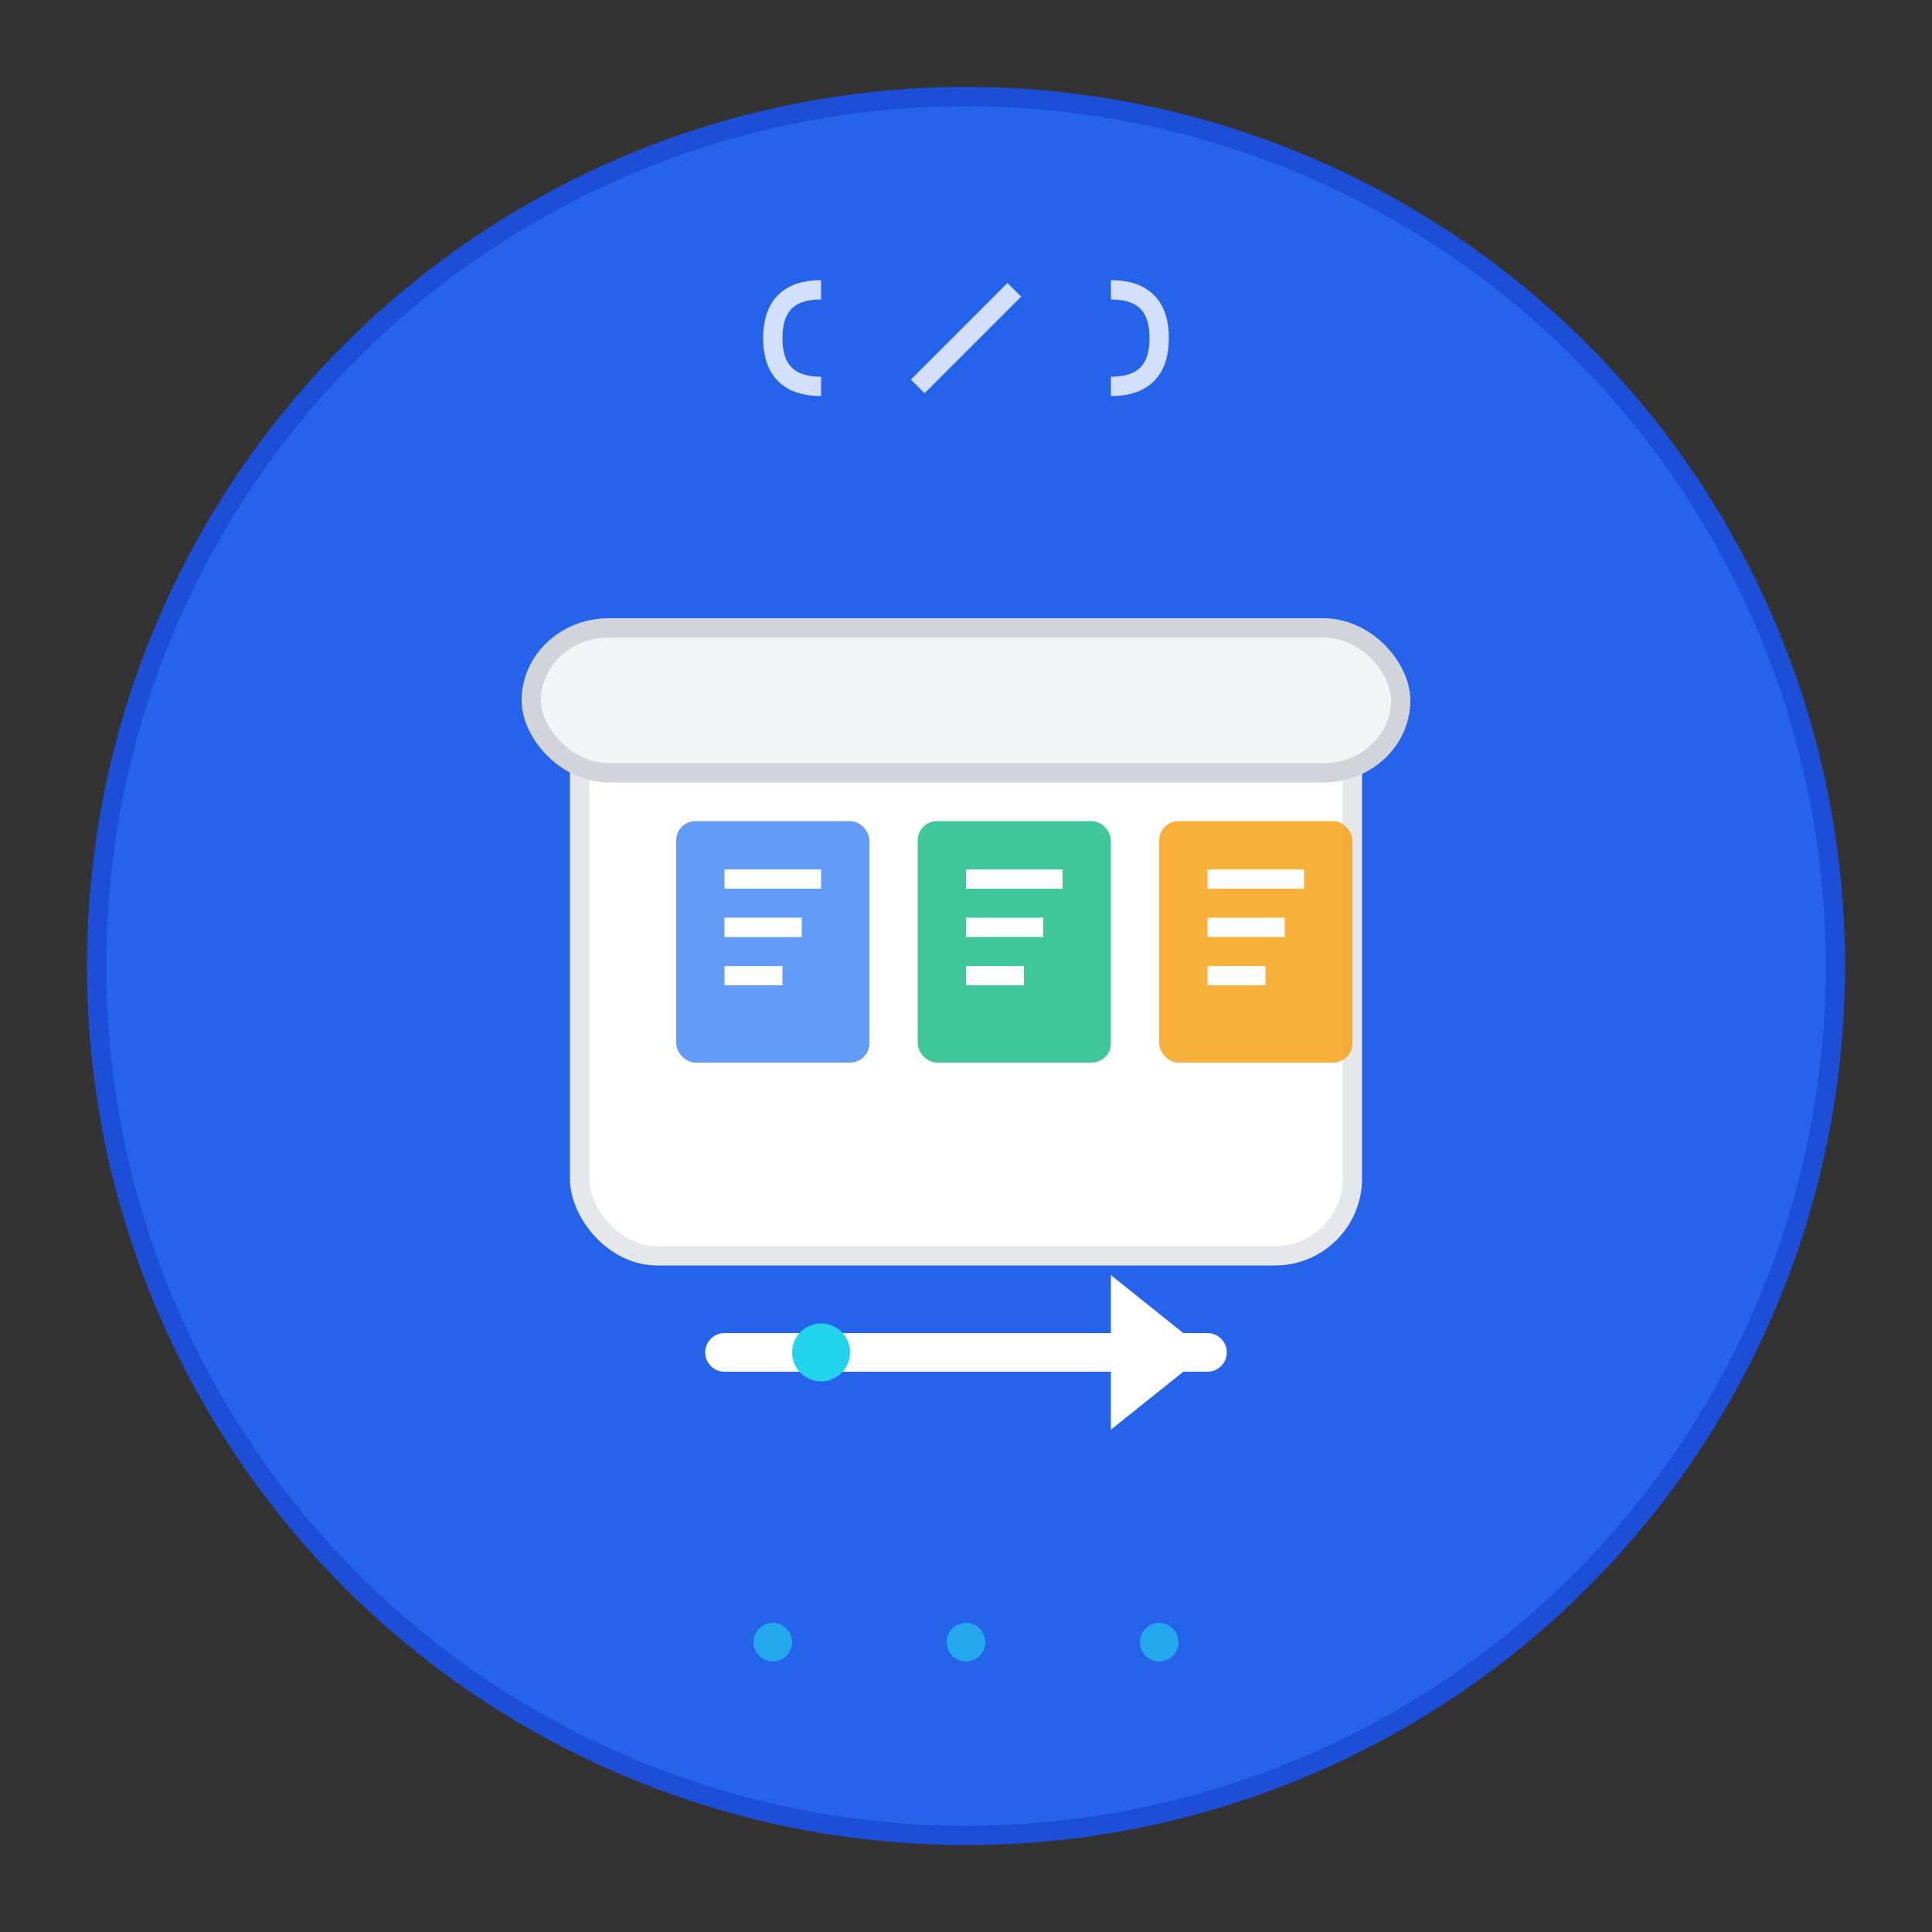 <svg width="200" height="200" viewBox="0 0 200 200" xmlns="http://www.w3.org/2000/svg">
  <rect x="0" y="0" width="200" height="200" fill="#333333" stroke="none"/>
  <!-- 背景圆形 -->
  <circle cx="100" cy="100" r="90" fill="#2563eb" stroke="#1d4ed8" stroke-width="2"/>
  
  <!-- 文件盒子主体 -->
  <rect x="60" y="70" width="80" height="60" rx="8" ry="8" fill="#ffffff" stroke="#e5e7eb" stroke-width="2"/>
  
  <!-- 盒子盖子 -->
  <rect x="55" y="65" width="90" height="15" rx="8" ry="8" fill="#f3f4f6" stroke="#d1d5db" stroke-width="2"/>
  
  <!-- 文件图标1 -->
  <rect x="70" y="85" width="20" height="25" rx="2" ry="2" fill="#3b82f6" opacity="0.8"/>
  <rect x="75" y="90" width="10" height="2" fill="#ffffff"/>
  <rect x="75" y="95" width="8" height="2" fill="#ffffff"/>
  <rect x="75" y="100" width="6" height="2" fill="#ffffff"/>
  
  <!-- 文件图标2 -->
  <rect x="95" y="85" width="20" height="25" rx="2" ry="2" fill="#10b981" opacity="0.8"/>
  <rect x="100" y="90" width="10" height="2" fill="#ffffff"/>
  <rect x="100" y="95" width="8" height="2" fill="#ffffff"/>
  <rect x="100" y="100" width="6" height="2" fill="#ffffff"/>
  
  <!-- 文件图标3 -->
  <rect x="120" y="85" width="20" height="25" rx="2" ry="2" fill="#f59e0b" opacity="0.8"/>
  <rect x="125" y="90" width="10" height="2" fill="#ffffff"/>
  <rect x="125" y="95" width="8" height="2" fill="#ffffff"/>
  <rect x="125" y="100" width="6" height="2" fill="#ffffff"/>
  
  <!-- 传输箭头 -->
  <g transform="translate(100, 140)">
    <!-- 箭头主体 -->
    <line x1="-25" y1="0" x2="25" y2="0" stroke="#ffffff" stroke-width="4" stroke-linecap="round"/>
    <!-- 箭头头部 -->
    <polygon points="25,0 15,-8 15,8" fill="#ffffff"/>
    <!-- 传输点动画效果 -->
    <circle cx="-15" cy="0" r="3" fill="#22d3ee">
      <animate attributeName="cx" values="-25;25;-25" dur="2s" repeatCount="indefinite"/>
      <animate attributeName="opacity" values="1;0.3;1" dur="2s" repeatCount="indefinite"/>
    </circle>
  </g>
  
  <!-- 代码符号 -->
  <g transform="translate(100, 35)" fill="#ffffff" opacity="0.8">
    <!-- 左括号 -->
    <path d="M -15 -5 Q -20 -5 -20 0 Q -20 5 -15 5" stroke="#ffffff" stroke-width="2" fill="none"/>
    <!-- 右括号 -->
    <path d="M 15 -5 Q 20 -5 20 0 Q 20 5 15 5" stroke="#ffffff" stroke-width="2" fill="none"/>
    <!-- 中间的斜杠 -->
    <line x1="-5" y1="5" x2="5" y2="-5" stroke="#ffffff" stroke-width="2"/>
  </g>
  
  <!-- 快速传输指示器 -->
  <g transform="translate(100, 170)" opacity="0.6">
    <circle cx="-20" cy="0" r="2" fill="#22d3ee">
      <animate attributeName="opacity" values="0;1;0" dur="1s" begin="0s" repeatCount="indefinite"/>
    </circle>
    <circle cx="0" cy="0" r="2" fill="#22d3ee">
      <animate attributeName="opacity" values="0;1;0" dur="1s" begin="0.3s" repeatCount="indefinite"/>
    </circle>
    <circle cx="20" cy="0" r="2" fill="#22d3ee">
      <animate attributeName="opacity" values="0;1;0" dur="1s" begin="0.6s" repeatCount="indefinite"/>
    </circle>
  </g>
</svg>

